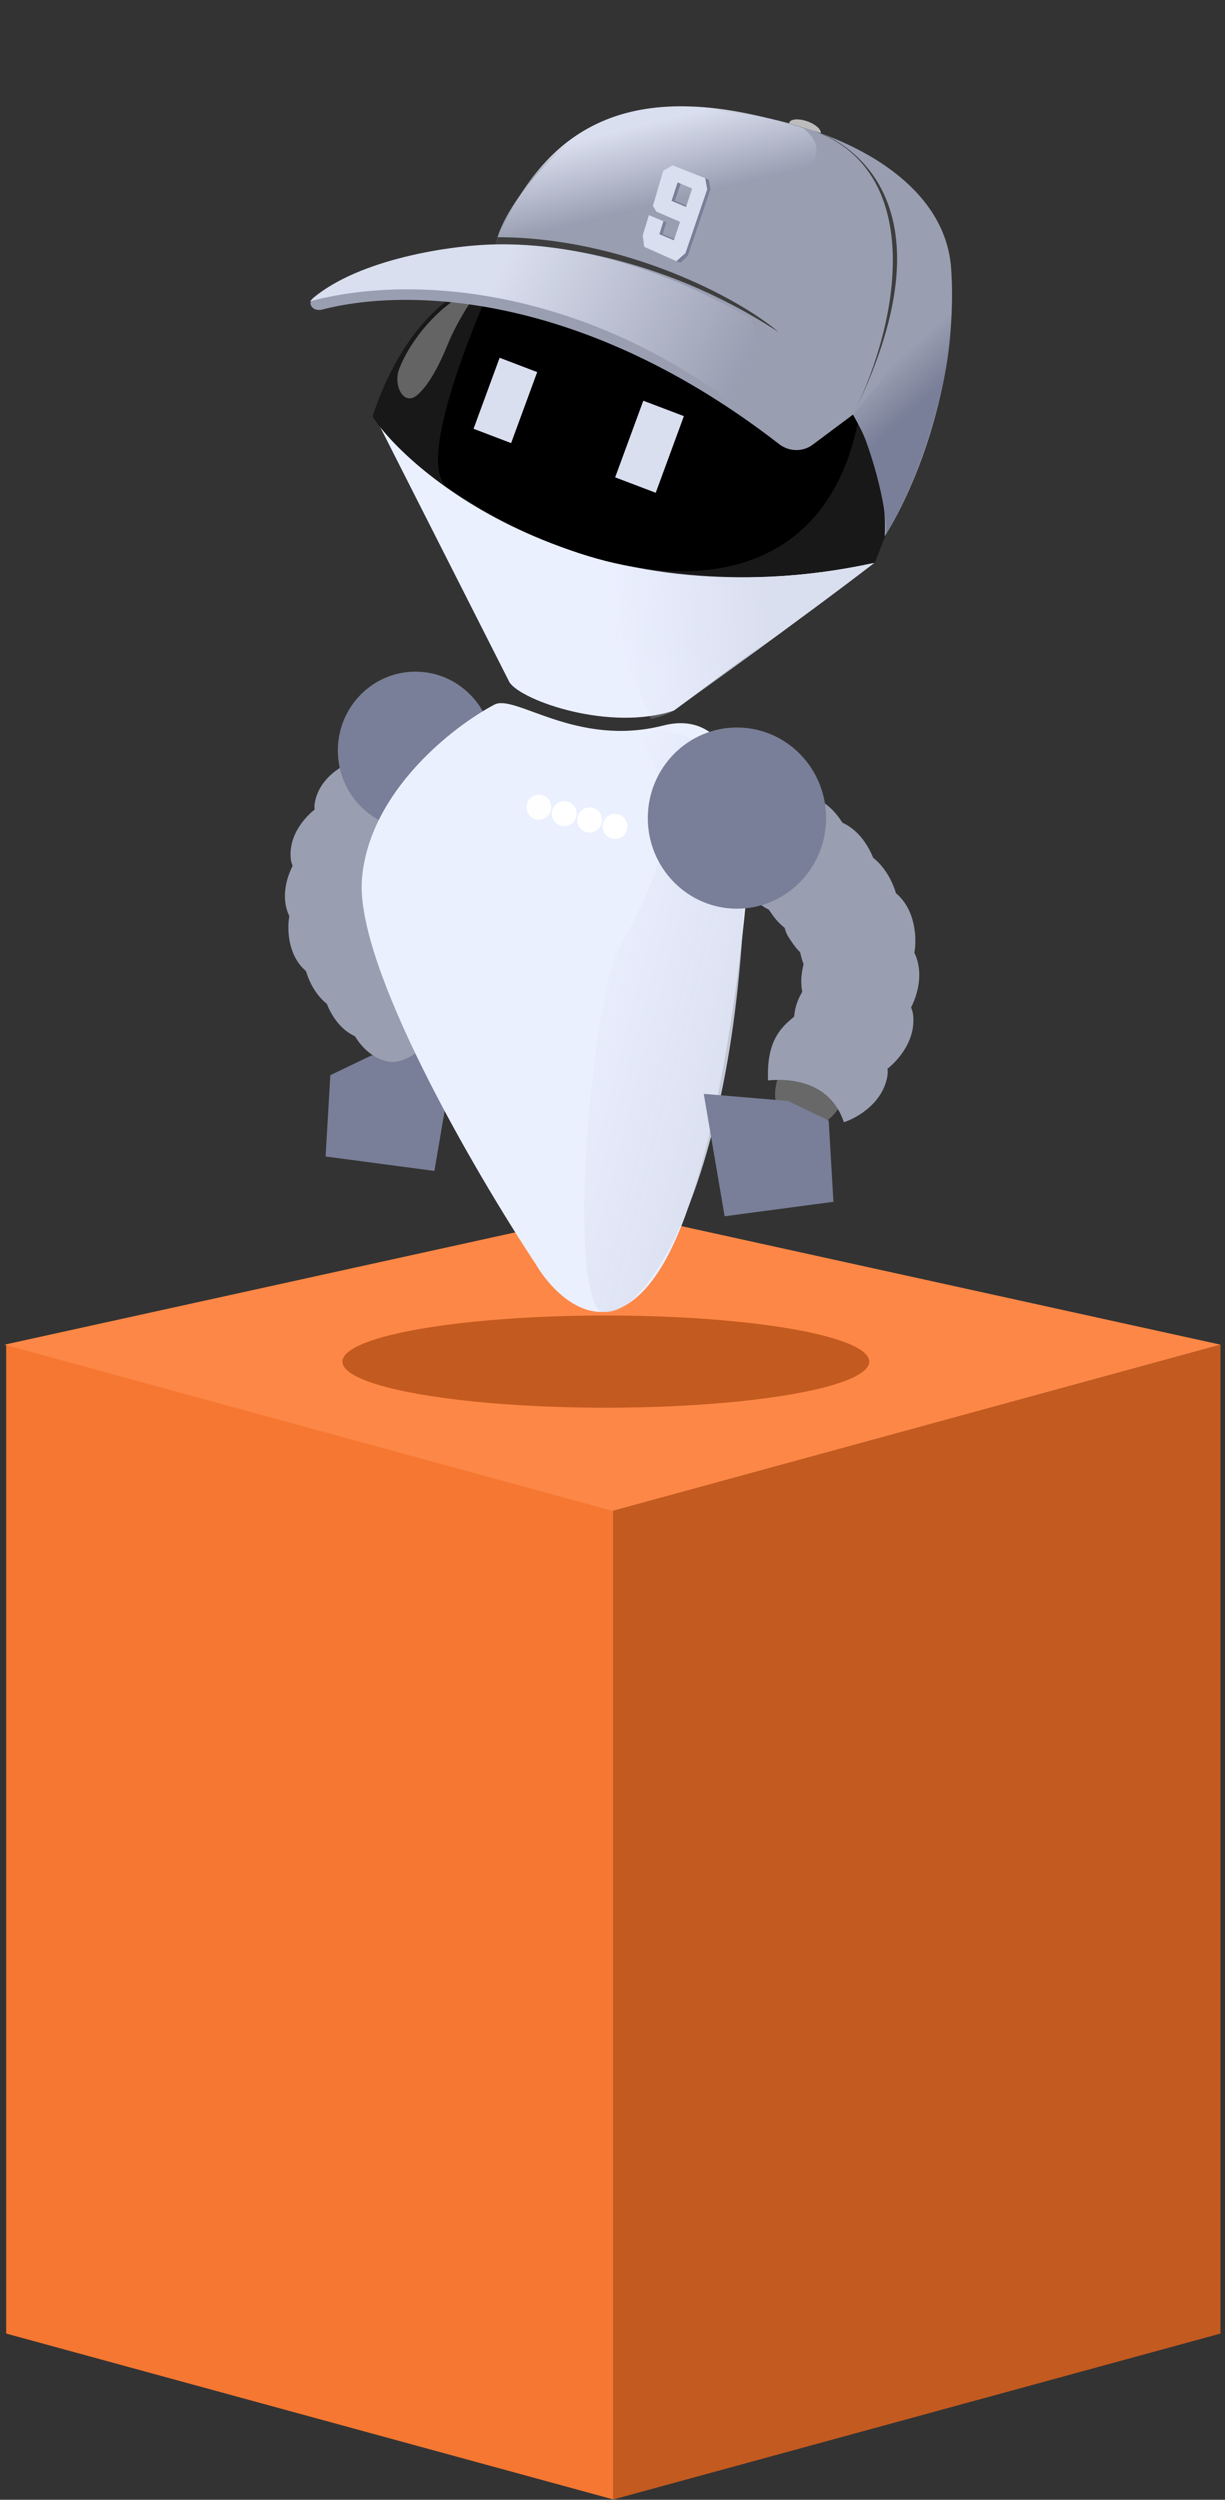 <svg width="226" height="461" viewBox="0 0 226 461" fill="none" xmlns="http://www.w3.org/2000/svg">
<rect x="0" y="0" width="226" height="461" fill="#333333" stroke="none"/>
<path d="M1.142 430.347L113.156 460.94V278.57L1.142 247.977V430.347Z" fill="#F57731"/>
<path d="M225.169 430.347L113.155 460.94V278.57L225.169 247.977V430.347Z" fill="#C35A1F"/>
<path d="M113 223.324L225.169 247.977L113 278.635L0.831 247.977L113 223.324Z" fill="#FD8746"/>
<ellipse cx="111.77" cy="251.103" rx="48.597" ry="8.503" fill="#C35A1F"/>
<path d="M83.993 193.366L68.458 194.673L60.943 198.28L60.07 213.274L80.143 215.939L83.993 193.366Z" fill="#797F98"/>
<path d="M94.016 125.869L69.166 76.831L160.986 103.785L124.342 131.031C112.613 134.946 96.403 129.31 94.016 125.869Z" fill="#EBF0FF"/>
<path d="M161.406 103.785C107.494 115.423 74.922 86.529 68.744 76.831C68.744 76.831 74.892 55.141 90.646 51.588C119.287 36.185 174.295 23.093 165.197 93.945C165.197 93.945 162.249 101.646 161.406 103.785Z" fill="#181818"/>
<path d="M159.301 70.306C156.033 113.358 116.752 112.752 82.642 89.963C75.591 85.253 91.149 51.494 91.149 51.494L127.838 53.259L159.301 70.306Z" fill="black"/>
<path d="M120.089 132.583C114.652 119.84 108.348 107.324 105.183 101.467C129.387 109.304 150.991 106.117 161.32 103.8C149.313 113.085 124.321 131.052 124.321 131.052C124.321 131.052 122.28 132.146 120.089 132.583Z" fill="url(#paint0_linear)"/>
<path d="M86.224 53.948C81.214 56.303 75.828 62.379 73.643 68.053C72.495 71.034 74.46 74.942 76.917 72.901C78.58 71.52 80.529 68.622 82.609 63.496C83.941 60.211 85.859 57.115 87.157 55.175C87.869 54.112 87.382 53.403 86.224 53.948Z" fill="#646464"/>
<path d="M64.105 188.005C64.7 190.202 67.026 194.83 71.569 195.763C77.247 196.93 86.117 185.412 81.968 179.961C80.331 177.811 78.262 175.123 71.579 175.166C71.534 175.159 71.507 175.159 71.507 175.166C71.723 178.498 71.298 185.779 64.105 188.005Z" fill="url(#paint1_radial)"/>
<path d="M59.737 183.26C60.179 185.494 62.18 190.277 66.648 191.53C72.232 193.098 81.874 182.239 78.111 176.507C76.626 174.245 74.747 171.416 68.078 170.984C68.033 170.975 68.006 170.972 68.006 170.979C67.992 174.319 67.066 181.552 59.737 183.26Z" fill="url(#paint2_radial)"/>
<path d="M56.243 178.19C56.654 180.43 58.589 185.241 63.039 186.558C68.601 188.205 78.392 177.486 74.709 171.7C73.256 169.418 71.417 166.562 64.754 166.034C64.709 166.024 64.682 166.021 64.682 166.029C64.622 169.368 63.595 176.586 56.243 178.19Z" fill="url(#paint3_radial)"/>
<path d="M53.377 168.952C52.951 171.189 53.016 176.385 56.68 179.268C61.26 182.871 74.239 176.545 72.9 169.79C72.372 167.125 71.691 163.784 65.682 160.812C65.644 160.786 65.62 160.773 65.617 160.779C64.356 163.864 60.796 170.198 53.377 168.952Z" fill="url(#paint4_radial)"/>
<path d="M54.762 158.386C53.447 160.232 51.348 164.97 53.473 169.154C56.13 174.384 70.524 174.208 72.115 167.51C72.743 164.868 73.513 161.546 69.299 156.277C69.275 156.237 69.259 156.215 69.254 156.22C66.829 158.476 60.971 162.694 54.762 158.386Z" fill="url(#paint5_radial)"/>
<path d="M58.72 148.812C56.831 150.042 53.17 153.672 53.642 158.355C54.231 164.21 67.691 169.395 71.584 163.753C73.119 161.527 75.032 158.722 73.008 152.252C73.001 152.206 72.993 152.18 72.986 152.182C69.918 153.381 62.947 155.129 58.72 148.812Z" fill="url(#paint6_radial)"/>
<path d="M65.501 140.265C63.355 140.931 58.865 143.421 58.074 148.06C57.085 153.859 68.665 162.544 73.914 158.179C75.984 156.458 78.572 154.281 78.344 147.497C78.348 147.451 78.348 147.423 78.341 147.424C75.068 147.736 67.891 147.507 65.501 140.265Z" fill="url(#paint7_radial)"/>
<ellipse cx="76.645" cy="138.405" rx="14.316" ry="14.543" fill="#797F98"/>
<path d="M66.78 162.033C68.127 145.946 83.627 133.938 91.209 129.945C95.041 127.926 106.37 137.893 122.377 133.795C137.439 129.94 139.224 153.049 137.961 162.033C136.697 179.005 131.811 216.969 122.377 233.056C112.942 249.143 102.721 239.759 98.79 233.056C87.558 216.085 65.432 178.12 66.78 162.033Z" fill="#EBF0FF"/>
<ellipse rx="2.279" ry="2.311" transform="matrix(0.97 0.244 -0.237 0.972 99.413 148.867)" fill="#FEFEFE"/>
<ellipse rx="2.279" ry="2.311" transform="matrix(0.97 0.244 -0.237 0.972 104.095 150.043)" fill="white"/>
<ellipse rx="2.279" ry="2.311" transform="matrix(0.97 0.244 -0.237 0.972 108.777 151.22)" fill="white"/>
<ellipse rx="2.279" ry="2.311" transform="matrix(0.97 0.244 -0.237 0.972 113.459 152.397)" fill="white"/>
<path d="M114.069 175.183C122.335 160.287 125.866 149.858 119.428 138.693C114.835 130.728 135.837 134.762 137.54 149.858C138.314 213.387 119.504 244.547 110.732 241.822C104.437 236.37 109.505 183.409 114.069 175.183Z" fill="url(#paint8_linear)"/>
<path d="M156.549 200.903C149.804 202.855 146.324 197.524 145.426 194.615C143.855 197.215 140.362 204.195 146.463 207.142C151.809 209.725 155.105 204.559 156.549 200.903Z" fill="#686868"/>
<path d="M156.925 155.07C156.266 152.686 153.711 147.671 148.769 146.685C142.592 145.453 133.022 158.021 137.562 163.919C139.353 166.245 141.618 169.154 148.879 169.067C148.928 169.073 148.958 169.074 148.957 169.066C148.703 165.446 149.122 157.532 156.925 155.07Z" fill="url(#paint9_radial)"/>
<path d="M161.7 160.199C161.206 157.774 159.003 152.59 154.142 151.255C148.065 149.586 137.651 161.443 141.774 167.649C143.401 170.097 145.459 173.16 152.708 173.589C152.757 173.599 152.787 173.602 152.787 173.594C152.782 169.965 153.746 162.1 161.7 160.199Z" fill="url(#paint10_radial)"/>
<path d="M165.526 165.687C165.066 163.255 162.935 158.04 158.092 156.636C152.039 154.88 141.462 166.587 145.499 172.852C147.091 175.323 149.107 178.414 156.349 178.947C156.398 178.958 156.428 178.961 156.428 178.953C156.473 175.325 157.546 167.474 165.526 165.687Z" fill="url(#paint11_radial)"/>
<path d="M168.694 175.708C169.144 173.274 169.043 167.629 165.045 164.519C160.046 160.631 145.981 167.584 147.476 174.916C148.065 177.808 148.825 181.435 155.371 184.628C155.413 184.656 155.439 184.67 155.442 184.662C156.794 181.304 160.625 174.4 168.694 175.708Z" fill="url(#paint12_radial)"/>
<path d="M167.251 187.198C168.67 185.184 170.923 180.022 168.589 175.489C165.671 169.822 150.031 170.101 148.342 177.389C147.676 180.264 146.858 183.878 151.468 189.577C151.494 189.62 151.512 189.644 151.518 189.639C154.138 187.173 160.479 182.554 167.251 187.198Z" fill="url(#paint13_radial)"/>
<path d="M163.007 197.624C165.053 196.277 169.009 192.31 168.469 187.224C167.794 180.866 153.139 175.313 148.942 181.468C147.286 183.896 145.224 186.956 147.461 193.973C147.47 194.023 147.478 194.052 147.485 194.049C150.813 192.728 158.377 190.786 163.007 197.624Z" fill="url(#paint14_radial)"/>
<path d="M155.69 206.953C158.018 206.216 162.881 203.483 163.714 198.437C164.755 192.131 152.12 182.763 146.442 187.538C144.203 189.422 141.404 191.802 141.692 199.172C141.687 199.223 141.688 199.253 141.695 199.252C145.25 198.893 153.05 199.098 155.69 206.953Z" fill="url(#paint15_radial)"/>
<ellipse cx="135.96" cy="150.869" rx="16.447" ry="16.707" fill="#797F98"/>
<ellipse rx="3.073" ry="1.345" transform="matrix(0.943 0.333 -0.324 0.946 148.504 23.648)" fill="#BDBDBD"/>
<path fill-rule="evenodd" clip-rule="evenodd" d="M91.445 45.146C91.949 41.99 95.515 34.095 106.402 25.198C120.491 13.684 173.667 21.974 175.485 49.608C176.939 71.716 167.91 91.674 163.213 98.889C163.596 92.91 162.166 84.679 157.367 76.46L149.937 82.009C148.1 83.381 145.562 83.313 143.75 81.909C107.866 54.085 75.462 52.947 59.48 57.08C57.678 57.546 56.48 55.947 57.937 54.789C62.965 50.792 73.271 46.082 91.445 45.146Z" fill="#999EB1"/>
<path d="M125.443 50.878C116.899 46.127 97.164 43.85 91.873 43.668C101.248 22.692 116.946 13.738 148.174 23.63C159.661 32.659 127.327 42.041 125.443 50.878Z" fill="url(#paint16_linear)"/>
<path d="M143.631 61.239C121.055 46.521 99.789 44.882 91.45 45.137C91.496 44.713 91.782 43.747 91.782 43.747C115.032 43.747 136.331 54.963 143.631 61.239Z" fill="#3E3E3E"/>
<path d="M163.446 98.565C163.815 93.873 160.489 81.391 157.487 76.37L175.121 54.662C176.951 62.346 172.038 84.159 163.446 98.565Z" fill="url(#paint17_linear)"/>
<path d="M144.726 82.367C115.873 55.41 80.313 49.419 57.172 55.566C64.777 48.344 81.672 45.261 91.439 45.07C111.92 44.669 129.928 53.815 138.608 58.853L144.726 82.367Z" fill="url(#paint18_linear)"/>
<path d="M150.164 24.127C154.362 25.326 177.458 35.62 157.48 76.281C166.518 57.886 170.061 31.493 150.164 24.127Z" fill="#3E3E3E"/>
<path d="M125.586 33.874L124.493 37.023L126.654 37.915L126.57 38.176L123.879 37.044L125.004 33.637L125.586 33.874Z" fill="#797F98"/>
<path d="M122.928 41.013L122.25 43.181L124.442 44.099L124.342 44.364L121.636 43.202L122.346 40.776L122.928 41.013Z" fill="#797F98"/>
<path fill-rule="evenodd" clip-rule="evenodd" d="M124.096 30.495L130.81 33.14L131.094 34.877L126.955 47.171L125.551 48.505L118.848 45.515L118.575 43.433L119.718 39.672L122.401 40.8L121.643 43.192L124.327 44.319L125.458 40.903L121.099 39.028L120.453 37.97L122.364 31.473L124.096 30.495ZM125.014 33.633L123.882 37.049L126.565 38.176L127.697 34.76L125.014 33.633Z" fill="#DADFEF"/>
<path d="M126.467 46.674L130.473 34.917L130.097 32.865L130.807 33.143L131.099 34.896L126.942 47.169L125.548 48.497L124.785 48.174L126.467 46.674Z" fill="#797F98"/>
<rect width="7.422" height="13.945" transform="matrix(0.934 0.356 -0.345 0.939 92.175 65.979)" fill="#DADFEF"/>
<rect width="8.009" height="15.05" transform="matrix(0.935 0.355 -0.345 0.939 118.681 73.899)" fill="#DADFEF"/>
<path d="M129.836 201.726L145.371 203.033L152.886 206.639L153.758 221.634L133.686 224.298L129.836 201.726Z" fill="#797F98"/>
<defs>
<linearGradient id="paint0_linear" x1="159.235" y1="107.278" x2="103.494" y2="111.641" gradientUnits="userSpaceOnUse">
<stop offset="0.333" stop-color="#DADFEF"/>
<stop offset="0.833" stop-color="#DADFEF" stop-opacity="0"/>
</linearGradient>
<radialGradient id="paint1_radial" cx="0" cy="0" r="1" gradientUnits="userSpaceOnUse" gradientTransform="translate(70.931 183.785) rotate(35.219) scale(8.774 12.696)">
<stop stop-color="#999EB1"/>
<stop offset="0.776" stop-color="#999EB1"/>
</radialGradient>
<radialGradient id="paint2_radial" cx="0" cy="0" r="1" gradientUnits="userSpaceOnUse" gradientTransform="translate(66.838 179.536) rotate(39.251) scale(8.784 12.683)">
<stop stop-color="#999EB1"/>
<stop offset="0.776" stop-color="#999EB1"/>
</radialGradient>
<radialGradient id="paint3_radial" cx="0" cy="0" r="1" gradientUnits="userSpaceOnUse" gradientTransform="translate(63.395 174.568) rotate(40.061) scale(8.785 12.68)">
<stop stop-color="#999EB1"/>
<stop offset="0.776" stop-color="#999EB1"/>
</radialGradient>
<radialGradient id="paint4_radial" cx="0" cy="0" r="1" gradientUnits="userSpaceOnUse" gradientTransform="translate(61.338 168.245) rotate(61.502) scale(8.835 12.609)">
<stop stop-color="#999EB1"/>
<stop offset="0.776" stop-color="#999EB1"/>
</radialGradient>
<radialGradient id="paint5_radial" cx="0" cy="0" r="1" gradientUnits="userSpaceOnUse" gradientTransform="translate(62.274 161.156) rotate(86.132) scale(8.866 12.564)">
<stop stop-color="#999EB1"/>
<stop offset="0.776" stop-color="#999EB1"/>
</radialGradient>
<radialGradient id="paint6_radial" cx="0" cy="0" r="1" gradientUnits="userSpaceOnUse" gradientTransform="translate(64.713 154.182) rotate(107.275) scale(8.855 12.581)">
<stop stop-color="#999EB1"/>
<stop offset="0.776" stop-color="#999EB1"/>
</radialGradient>
<radialGradient id="paint7_radial" cx="0" cy="0" r="1" gradientUnits="userSpaceOnUse" gradientTransform="translate(69.844 147.079) rotate(122.789) scale(8.826 12.622)">
<stop stop-color="#999EB1"/>
<stop offset="0.776" stop-color="#999EB1"/>
</radialGradient>
<linearGradient id="paint8_linear" x1="145.374" y1="187.071" x2="106.298" y2="176.847" gradientUnits="userSpaceOnUse">
<stop offset="0.102" stop-color="#DADFEF"/>
<stop offset="1" stop-color="#DADFEF" stop-opacity="0"/>
</linearGradient>
<radialGradient id="paint9_radial" cx="0" cy="0" r="1" gradientUnits="userSpaceOnUse" gradientTransform="translate(149.533 159.697) rotate(-145.098) scale(9.533 13.797)">
<stop stop-color="#999EB1"/>
<stop offset="0.776" stop-color="#999EB1"/>
</radialGradient>
<radialGradient id="paint10_radial" cx="0" cy="0" r="1" gradientUnits="userSpaceOnUse" gradientTransform="translate(154.006 164.289) rotate(-141.065) scale(9.543 13.782)">
<stop stop-color="#999EB1"/>
<stop offset="0.776" stop-color="#999EB1"/>
</radialGradient>
<radialGradient id="paint11_radial" cx="0" cy="0" r="1" gradientUnits="userSpaceOnUse" gradientTransform="translate(157.776 169.667) rotate(-140.255) scale(9.546 13.779)">
<stop stop-color="#999EB1"/>
<stop offset="0.776" stop-color="#999EB1"/>
</radialGradient>
<radialGradient id="paint12_radial" cx="0" cy="0" r="1" gradientUnits="userSpaceOnUse" gradientTransform="translate(160.048 176.525) rotate(-118.81) scale(9.6 13.702)">
<stop stop-color="#999EB1"/>
<stop offset="0.776" stop-color="#999EB1"/>
</radialGradient>
<radialGradient id="paint13_radial" cx="0" cy="0" r="1" gradientUnits="userSpaceOnUse" gradientTransform="translate(159.073 184.234) rotate(-94.178) scale(9.634 13.653)">
<stop stop-color="#999EB1"/>
<stop offset="0.776" stop-color="#999EB1"/>
</radialGradient>
<radialGradient id="paint14_radial" cx="0" cy="0" r="1" gradientUnits="userSpaceOnUse" gradientTransform="translate(156.464 191.826) rotate(-73.036) scale(9.622 13.67)">
<stop stop-color="#999EB1"/>
<stop offset="0.776" stop-color="#999EB1"/>
</radialGradient>
<radialGradient id="paint15_radial" cx="0" cy="0" r="1" gradientUnits="userSpaceOnUse" gradientTransform="translate(150.931 199.575) rotate(-57.524) scale(9.591 13.714)">
<stop stop-color="#999EB1"/>
<stop offset="0.776" stop-color="#999EB1"/>
</radialGradient>
<linearGradient id="paint16_linear" x1="126.916" y1="19.603" x2="130.901" y2="35.954" gradientUnits="userSpaceOnUse">
<stop offset="0.077" stop-color="#DADFEF"/>
<stop offset="0.965" stop-color="#DADFEF" stop-opacity="0"/>
</linearGradient>
<linearGradient id="paint17_linear" x1="162.29" y1="69.249" x2="169.628" y2="77.413" gradientUnits="userSpaceOnUse">
<stop stop-color="#797F98" stop-opacity="0"/>
<stop offset="0.309" stop-color="#797F98" stop-opacity="0.391"/>
<stop offset="0.478" stop-color="#797F98" stop-opacity="0.598"/>
<stop offset="0.809" stop-color="#797F98"/>
<stop offset="1" stop-color="#797F98"/>
</linearGradient>
<linearGradient id="paint18_linear" x1="94.656" y1="45.057" x2="137.963" y2="67.131" gradientUnits="userSpaceOnUse">
<stop stop-color="#DADFEF"/>
<stop offset="1" stop-color="#DADFEF" stop-opacity="0"/>
</linearGradient>
</defs>
</svg>
